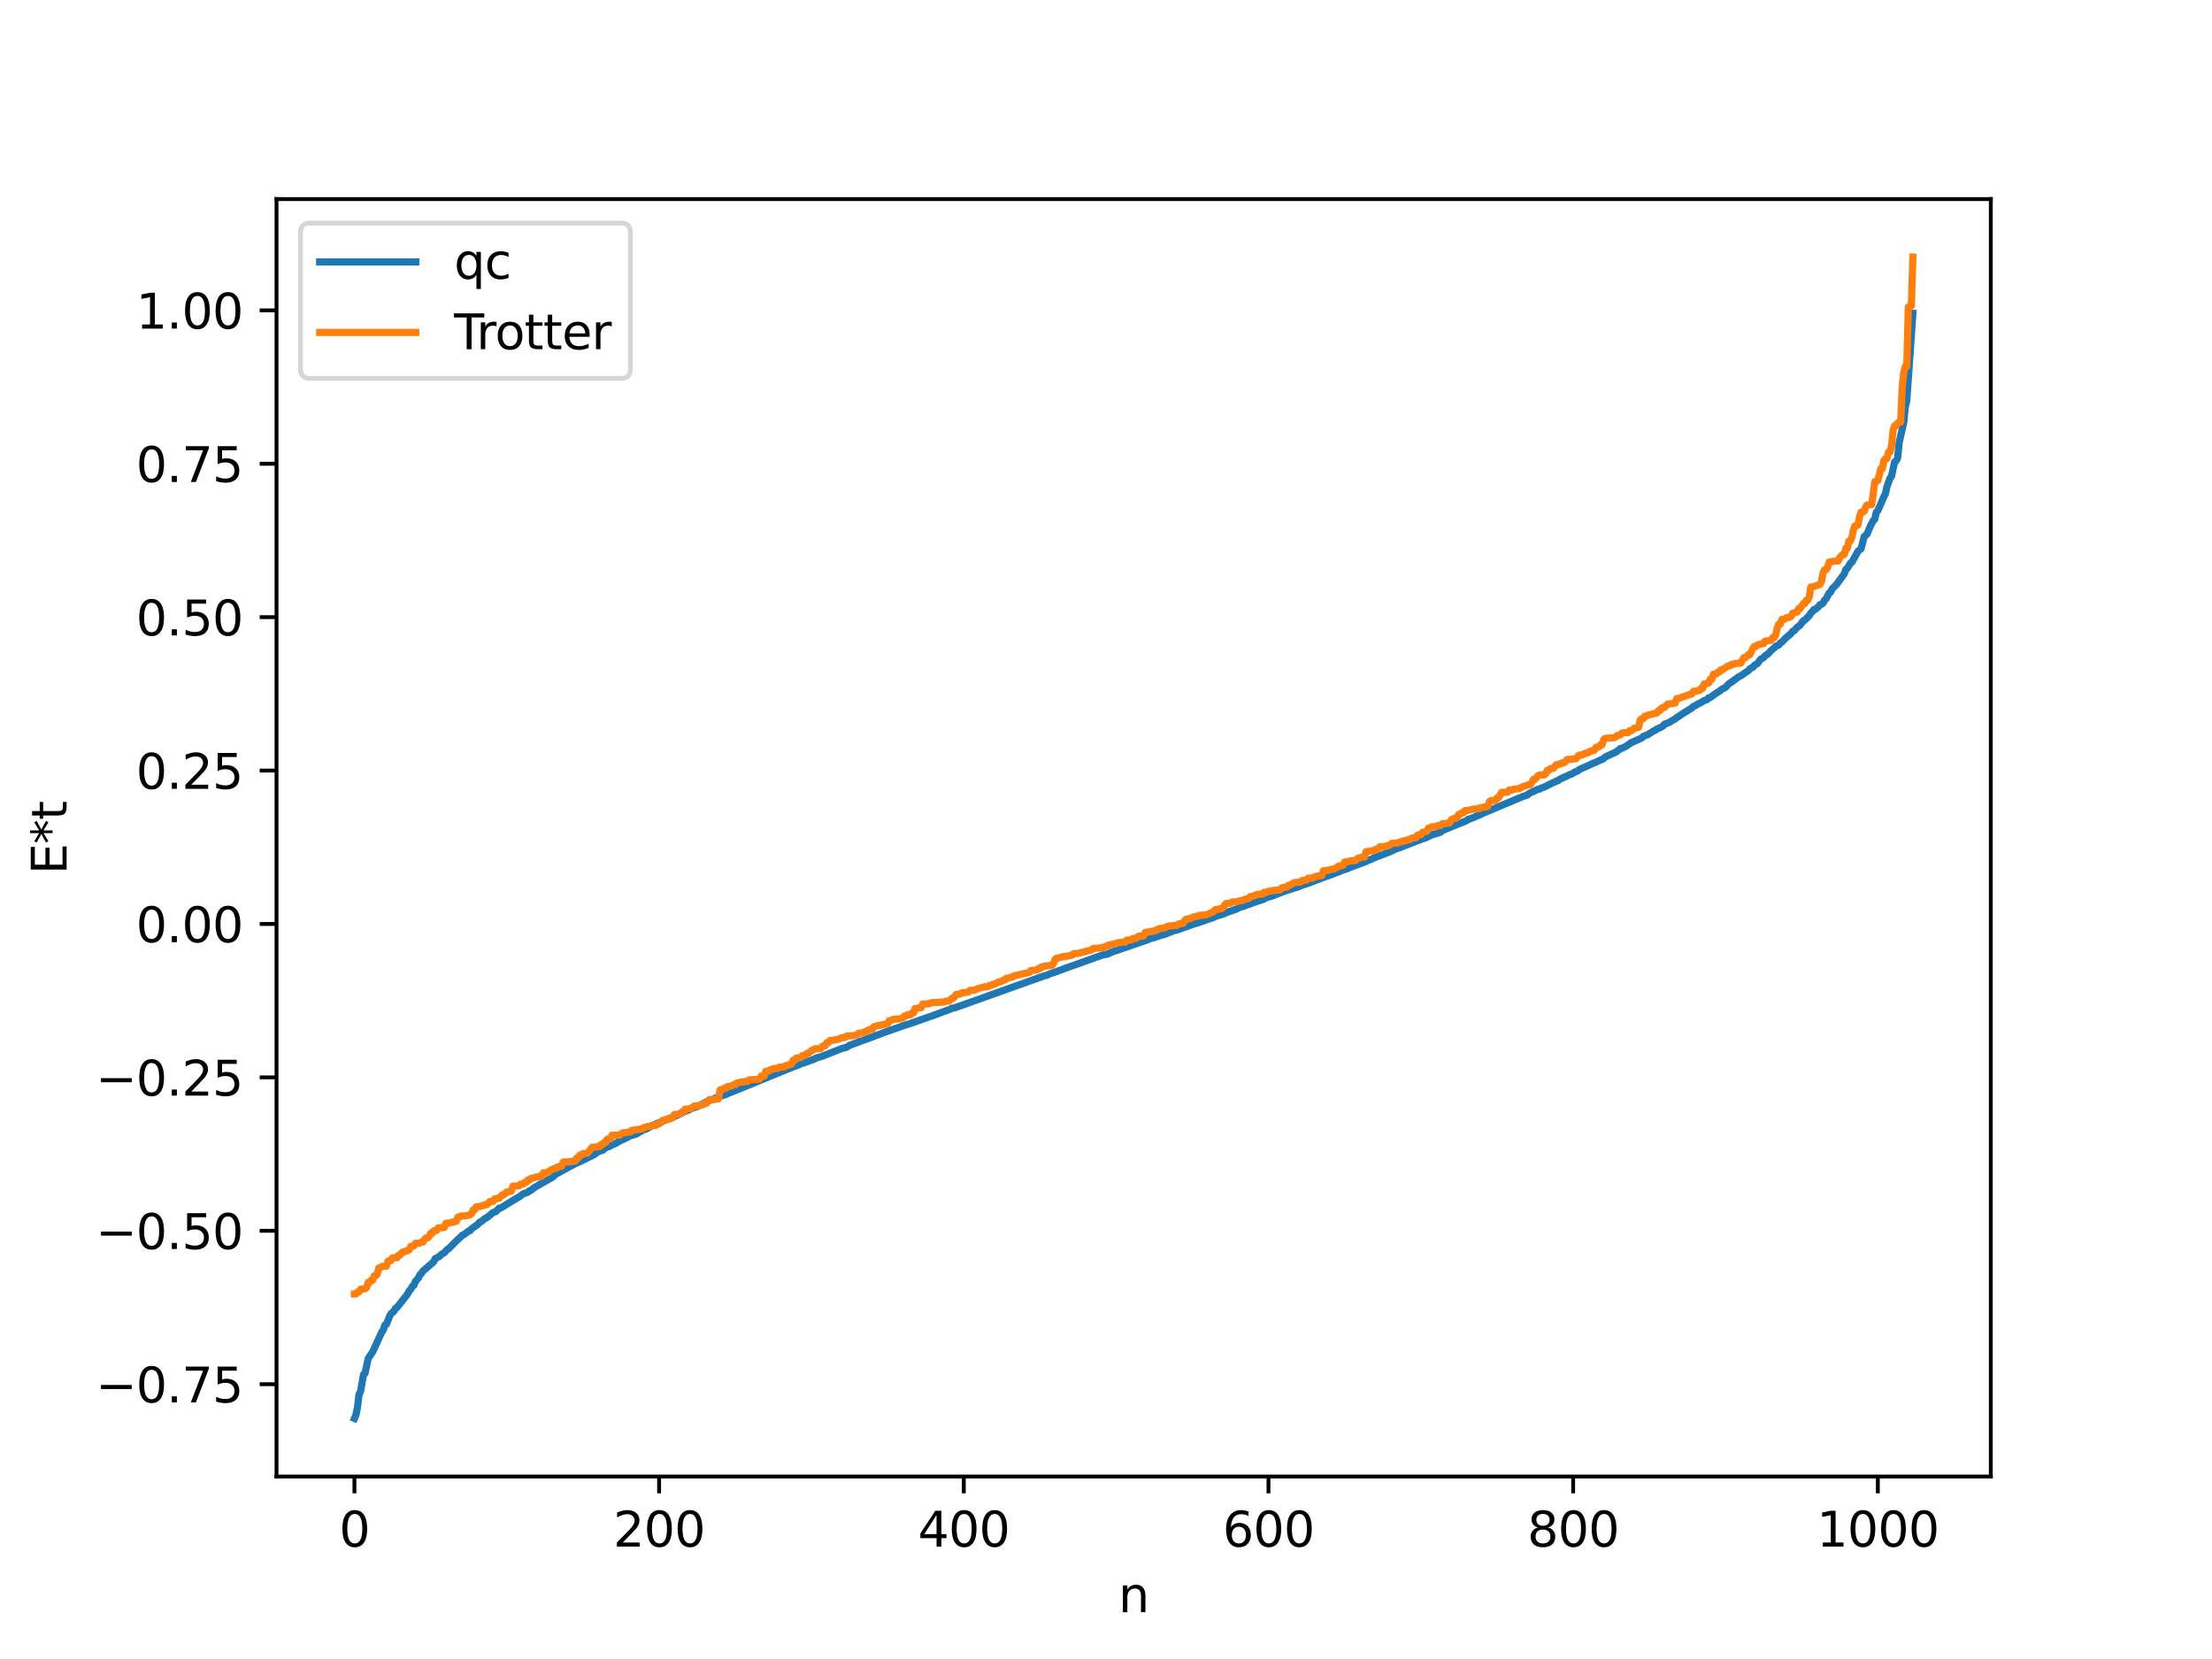 <?xml version="1.0" encoding="utf-8" standalone="no"?>
<!DOCTYPE svg PUBLIC "-//W3C//DTD SVG 1.1//EN"
  "http://www.w3.org/Graphics/SVG/1.1/DTD/svg11.dtd">
<svg xmlns:xlink="http://www.w3.org/1999/xlink" width="460.8pt" height="345.6pt" viewBox="0 0 460.8 345.6" xmlns="http://www.w3.org/2000/svg" version="1.1">
 <defs>
  <style type="text/css">*{stroke-linejoin: round; stroke-linecap: butt}</style>
 </defs>
 <g id="figure_1">
  <g id="patch_1">
   <path d="M 0 345.6 
L 460.8 345.6 
L 460.8 0 
L 0 0 
z
" style="fill: #ffffff"/>
  </g>
  <g id="axes_1">
   <g id="patch_2">
    <path d="M 57.6 307.584 
L 414.72 307.584 
L 414.72 41.472 
L 57.6 41.472 
z
" style="fill: #ffffff"/>
   </g>
   <g id="matplotlib.axis_1">
    <g id="xtick_1">
     <g id="line2d_1">
      <defs>
       <path id="mf61cb06971" d="M 0 0 
L 0 3.5 
" style="stroke: #000000; stroke-width: 0.8"/>
      </defs>
      <g>
       <use xlink:href="#mf61cb06971" x="73.833" y="307.584" style="stroke: #000000; stroke-width: 0.8"/>
      </g>
     </g>
     <g id="text_1">
      <!-- 0 -->
      <g transform="translate(70.651 322.182) scale(0.1 -0.1)">
       <defs>
        <path id="DejaVuSans-30" d="M 2034 4250 
Q 1547 4250 1301 3770 
Q 1056 3291 1056 2328 
Q 1056 1369 1301 889 
Q 1547 409 2034 409 
Q 2525 409 2770 889 
Q 3016 1369 3016 2328 
Q 3016 3291 2770 3770 
Q 2525 4250 2034 4250 
z
M 2034 4750 
Q 2819 4750 3233 4129 
Q 3647 3509 3647 2328 
Q 3647 1150 3233 529 
Q 2819 -91 2034 -91 
Q 1250 -91 836 529 
Q 422 1150 422 2328 
Q 422 3509 836 4129 
Q 1250 4750 2034 4750 
z
" transform="scale(0.016)"/>
       </defs>
       <use xlink:href="#DejaVuSans-30"/>
      </g>
     </g>
    </g>
    <g id="xtick_2">
     <g id="line2d_2">
      <g>
       <use xlink:href="#mf61cb06971" x="137.304" y="307.584" style="stroke: #000000; stroke-width: 0.8"/>
      </g>
     </g>
     <g id="text_2">
      <!-- 200 -->
      <g transform="translate(127.76 322.182) scale(0.1 -0.1)">
       <defs>
        <path id="DejaVuSans-32" d="M 1228 531 
L 3431 531 
L 3431 0 
L 469 0 
L 469 531 
Q 828 903 1448 1529 
Q 2069 2156 2228 2338 
Q 2531 2678 2651 2914 
Q 2772 3150 2772 3378 
Q 2772 3750 2511 3984 
Q 2250 4219 1831 4219 
Q 1534 4219 1204 4116 
Q 875 4013 500 3803 
L 500 4441 
Q 881 4594 1212 4672 
Q 1544 4750 1819 4750 
Q 2544 4750 2975 4387 
Q 3406 4025 3406 3419 
Q 3406 3131 3298 2873 
Q 3191 2616 2906 2266 
Q 2828 2175 2409 1742 
Q 1991 1309 1228 531 
z
" transform="scale(0.016)"/>
       </defs>
       <use xlink:href="#DejaVuSans-32"/>
       <use xlink:href="#DejaVuSans-30" x="63.623"/>
       <use xlink:href="#DejaVuSans-30" x="127.246"/>
      </g>
     </g>
    </g>
    <g id="xtick_3">
     <g id="line2d_3">
      <g>
       <use xlink:href="#mf61cb06971" x="200.775" y="307.584" style="stroke: #000000; stroke-width: 0.8"/>
      </g>
     </g>
     <g id="text_3">
      <!-- 400 -->
      <g transform="translate(191.231 322.182) scale(0.1 -0.1)">
       <defs>
        <path id="DejaVuSans-34" d="M 2419 4116 
L 825 1625 
L 2419 1625 
L 2419 4116 
z
M 2253 4666 
L 3047 4666 
L 3047 1625 
L 3713 1625 
L 3713 1100 
L 3047 1100 
L 3047 0 
L 2419 0 
L 2419 1100 
L 313 1100 
L 313 1709 
L 2253 4666 
z
" transform="scale(0.016)"/>
       </defs>
       <use xlink:href="#DejaVuSans-34"/>
       <use xlink:href="#DejaVuSans-30" x="63.623"/>
       <use xlink:href="#DejaVuSans-30" x="127.246"/>
      </g>
     </g>
    </g>
    <g id="xtick_4">
     <g id="line2d_4">
      <g>
       <use xlink:href="#mf61cb06971" x="264.246" y="307.584" style="stroke: #000000; stroke-width: 0.8"/>
      </g>
     </g>
     <g id="text_4">
      <!-- 600 -->
      <g transform="translate(254.702 322.182) scale(0.1 -0.1)">
       <defs>
        <path id="DejaVuSans-36" d="M 2113 2584 
Q 1688 2584 1439 2293 
Q 1191 2003 1191 1497 
Q 1191 994 1439 701 
Q 1688 409 2113 409 
Q 2538 409 2786 701 
Q 3034 994 3034 1497 
Q 3034 2003 2786 2293 
Q 2538 2584 2113 2584 
z
M 3366 4563 
L 3366 3988 
Q 3128 4100 2886 4159 
Q 2644 4219 2406 4219 
Q 1781 4219 1451 3797 
Q 1122 3375 1075 2522 
Q 1259 2794 1537 2939 
Q 1816 3084 2150 3084 
Q 2853 3084 3261 2657 
Q 3669 2231 3669 1497 
Q 3669 778 3244 343 
Q 2819 -91 2113 -91 
Q 1303 -91 875 529 
Q 447 1150 447 2328 
Q 447 3434 972 4092 
Q 1497 4750 2381 4750 
Q 2619 4750 2861 4703 
Q 3103 4656 3366 4563 
z
" transform="scale(0.016)"/>
       </defs>
       <use xlink:href="#DejaVuSans-36"/>
       <use xlink:href="#DejaVuSans-30" x="63.623"/>
       <use xlink:href="#DejaVuSans-30" x="127.246"/>
      </g>
     </g>
    </g>
    <g id="xtick_5">
     <g id="line2d_5">
      <g>
       <use xlink:href="#mf61cb06971" x="327.717" y="307.584" style="stroke: #000000; stroke-width: 0.8"/>
      </g>
     </g>
     <g id="text_5">
      <!-- 800 -->
      <g transform="translate(318.173 322.182) scale(0.1 -0.1)">
       <defs>
        <path id="DejaVuSans-38" d="M 2034 2216 
Q 1584 2216 1326 1975 
Q 1069 1734 1069 1313 
Q 1069 891 1326 650 
Q 1584 409 2034 409 
Q 2484 409 2743 651 
Q 3003 894 3003 1313 
Q 3003 1734 2745 1975 
Q 2488 2216 2034 2216 
z
M 1403 2484 
Q 997 2584 770 2862 
Q 544 3141 544 3541 
Q 544 4100 942 4425 
Q 1341 4750 2034 4750 
Q 2731 4750 3128 4425 
Q 3525 4100 3525 3541 
Q 3525 3141 3298 2862 
Q 3072 2584 2669 2484 
Q 3125 2378 3379 2068 
Q 3634 1759 3634 1313 
Q 3634 634 3220 271 
Q 2806 -91 2034 -91 
Q 1263 -91 848 271 
Q 434 634 434 1313 
Q 434 1759 690 2068 
Q 947 2378 1403 2484 
z
M 1172 3481 
Q 1172 3119 1398 2916 
Q 1625 2713 2034 2713 
Q 2441 2713 2670 2916 
Q 2900 3119 2900 3481 
Q 2900 3844 2670 4047 
Q 2441 4250 2034 4250 
Q 1625 4250 1398 4047 
Q 1172 3844 1172 3481 
z
" transform="scale(0.016)"/>
       </defs>
       <use xlink:href="#DejaVuSans-38"/>
       <use xlink:href="#DejaVuSans-30" x="63.623"/>
       <use xlink:href="#DejaVuSans-30" x="127.246"/>
      </g>
     </g>
    </g>
    <g id="xtick_6">
     <g id="line2d_6">
      <g>
       <use xlink:href="#mf61cb06971" x="391.188" y="307.584" style="stroke: #000000; stroke-width: 0.8"/>
      </g>
     </g>
     <g id="text_6">
      <!-- 1000 -->
      <g transform="translate(378.463 322.182) scale(0.1 -0.1)">
       <defs>
        <path id="DejaVuSans-31" d="M 794 531 
L 1825 531 
L 1825 4091 
L 703 3866 
L 703 4441 
L 1819 4666 
L 2450 4666 
L 2450 531 
L 3481 531 
L 3481 0 
L 794 0 
L 794 531 
z
" transform="scale(0.016)"/>
       </defs>
       <use xlink:href="#DejaVuSans-31"/>
       <use xlink:href="#DejaVuSans-30" x="63.623"/>
       <use xlink:href="#DejaVuSans-30" x="127.246"/>
       <use xlink:href="#DejaVuSans-30" x="190.869"/>
      </g>
     </g>
    </g>
    <g id="text_7">
     <!-- n -->
     <g transform="translate(232.991 335.861) scale(0.1 -0.1)">
      <defs>
       <path id="DejaVuSans-6e" d="M 3513 2113 
L 3513 0 
L 2938 0 
L 2938 2094 
Q 2938 2591 2744 2837 
Q 2550 3084 2163 3084 
Q 1697 3084 1428 2787 
Q 1159 2491 1159 1978 
L 1159 0 
L 581 0 
L 581 3500 
L 1159 3500 
L 1159 2956 
Q 1366 3272 1645 3428 
Q 1925 3584 2291 3584 
Q 2894 3584 3203 3211 
Q 3513 2838 3513 2113 
z
" transform="scale(0.016)"/>
      </defs>
      <use xlink:href="#DejaVuSans-6e"/>
     </g>
    </g>
   </g>
   <g id="matplotlib.axis_2">
    <g id="ytick_1">
     <g id="line2d_7">
      <defs>
       <path id="mba763854c4" d="M 0 0 
L -3.5 0 
" style="stroke: #000000; stroke-width: 0.8"/>
      </defs>
      <g>
       <use xlink:href="#mba763854c4" x="57.6" y="288.351" style="stroke: #000000; stroke-width: 0.8"/>
      </g>
     </g>
     <g id="text_8">
      <!-- −0.75 -->
      <g transform="translate(19.955 292.15) scale(0.1 -0.1)">
       <defs>
        <path id="DejaVuSans-2212" d="M 678 2272 
L 4684 2272 
L 4684 1741 
L 678 1741 
L 678 2272 
z
" transform="scale(0.016)"/>
        <path id="DejaVuSans-2e" d="M 684 794 
L 1344 794 
L 1344 0 
L 684 0 
L 684 794 
z
" transform="scale(0.016)"/>
        <path id="DejaVuSans-37" d="M 525 4666 
L 3525 4666 
L 3525 4397 
L 1831 0 
L 1172 0 
L 2766 4134 
L 525 4134 
L 525 4666 
z
" transform="scale(0.016)"/>
        <path id="DejaVuSans-35" d="M 691 4666 
L 3169 4666 
L 3169 4134 
L 1269 4134 
L 1269 2991 
Q 1406 3038 1543 3061 
Q 1681 3084 1819 3084 
Q 2600 3084 3056 2656 
Q 3513 2228 3513 1497 
Q 3513 744 3044 326 
Q 2575 -91 1722 -91 
Q 1428 -91 1123 -41 
Q 819 9 494 109 
L 494 744 
Q 775 591 1075 516 
Q 1375 441 1709 441 
Q 2250 441 2565 725 
Q 2881 1009 2881 1497 
Q 2881 1984 2565 2268 
Q 2250 2553 1709 2553 
Q 1456 2553 1204 2497 
Q 953 2441 691 2322 
L 691 4666 
z
" transform="scale(0.016)"/>
       </defs>
       <use xlink:href="#DejaVuSans-2212"/>
       <use xlink:href="#DejaVuSans-30" x="83.789"/>
       <use xlink:href="#DejaVuSans-2e" x="147.412"/>
       <use xlink:href="#DejaVuSans-37" x="179.199"/>
       <use xlink:href="#DejaVuSans-35" x="242.822"/>
      </g>
     </g>
    </g>
    <g id="ytick_2">
     <g id="line2d_8">
      <g>
       <use xlink:href="#mba763854c4" x="57.6" y="256.394" style="stroke: #000000; stroke-width: 0.8"/>
      </g>
     </g>
     <g id="text_9">
      <!-- −0.50 -->
      <g transform="translate(19.955 260.193) scale(0.1 -0.1)">
       <use xlink:href="#DejaVuSans-2212"/>
       <use xlink:href="#DejaVuSans-30" x="83.789"/>
       <use xlink:href="#DejaVuSans-2e" x="147.412"/>
       <use xlink:href="#DejaVuSans-35" x="179.199"/>
       <use xlink:href="#DejaVuSans-30" x="242.822"/>
      </g>
     </g>
    </g>
    <g id="ytick_3">
     <g id="line2d_9">
      <g>
       <use xlink:href="#mba763854c4" x="57.6" y="224.437" style="stroke: #000000; stroke-width: 0.8"/>
      </g>
     </g>
     <g id="text_10">
      <!-- −0.25 -->
      <g transform="translate(19.955 228.236) scale(0.1 -0.1)">
       <use xlink:href="#DejaVuSans-2212"/>
       <use xlink:href="#DejaVuSans-30" x="83.789"/>
       <use xlink:href="#DejaVuSans-2e" x="147.412"/>
       <use xlink:href="#DejaVuSans-32" x="179.199"/>
       <use xlink:href="#DejaVuSans-35" x="242.822"/>
      </g>
     </g>
    </g>
    <g id="ytick_4">
     <g id="line2d_10">
      <g>
       <use xlink:href="#mba763854c4" x="57.6" y="192.48" style="stroke: #000000; stroke-width: 0.8"/>
      </g>
     </g>
     <g id="text_11">
      <!-- 0.00 -->
      <g transform="translate(28.334 196.279) scale(0.1 -0.1)">
       <use xlink:href="#DejaVuSans-30"/>
       <use xlink:href="#DejaVuSans-2e" x="63.623"/>
       <use xlink:href="#DejaVuSans-30" x="95.41"/>
       <use xlink:href="#DejaVuSans-30" x="159.033"/>
      </g>
     </g>
    </g>
    <g id="ytick_5">
     <g id="line2d_11">
      <g>
       <use xlink:href="#mba763854c4" x="57.6" y="160.523" style="stroke: #000000; stroke-width: 0.8"/>
      </g>
     </g>
     <g id="text_12">
      <!-- 0.25 -->
      <g transform="translate(28.334 164.322) scale(0.1 -0.1)">
       <use xlink:href="#DejaVuSans-30"/>
       <use xlink:href="#DejaVuSans-2e" x="63.623"/>
       <use xlink:href="#DejaVuSans-32" x="95.41"/>
       <use xlink:href="#DejaVuSans-35" x="159.033"/>
      </g>
     </g>
    </g>
    <g id="ytick_6">
     <g id="line2d_12">
      <g>
       <use xlink:href="#mba763854c4" x="57.6" y="128.566" style="stroke: #000000; stroke-width: 0.8"/>
      </g>
     </g>
     <g id="text_13">
      <!-- 0.50 -->
      <g transform="translate(28.334 132.365) scale(0.1 -0.1)">
       <use xlink:href="#DejaVuSans-30"/>
       <use xlink:href="#DejaVuSans-2e" x="63.623"/>
       <use xlink:href="#DejaVuSans-35" x="95.41"/>
       <use xlink:href="#DejaVuSans-30" x="159.033"/>
      </g>
     </g>
    </g>
    <g id="ytick_7">
     <g id="line2d_13">
      <g>
       <use xlink:href="#mba763854c4" x="57.6" y="96.609" style="stroke: #000000; stroke-width: 0.8"/>
      </g>
     </g>
     <g id="text_14">
      <!-- 0.75 -->
      <g transform="translate(28.334 100.408) scale(0.1 -0.1)">
       <use xlink:href="#DejaVuSans-30"/>
       <use xlink:href="#DejaVuSans-2e" x="63.623"/>
       <use xlink:href="#DejaVuSans-37" x="95.41"/>
       <use xlink:href="#DejaVuSans-35" x="159.033"/>
      </g>
     </g>
    </g>
    <g id="ytick_8">
     <g id="line2d_14">
      <g>
       <use xlink:href="#mba763854c4" x="57.6" y="64.652" style="stroke: #000000; stroke-width: 0.8"/>
      </g>
     </g>
     <g id="text_15">
      <!-- 1.00 -->
      <g transform="translate(28.334 68.452) scale(0.1 -0.1)">
       <use xlink:href="#DejaVuSans-31"/>
       <use xlink:href="#DejaVuSans-2e" x="63.623"/>
       <use xlink:href="#DejaVuSans-30" x="95.41"/>
       <use xlink:href="#DejaVuSans-30" x="159.033"/>
      </g>
     </g>
    </g>
    <g id="text_16">
     <!-- E*t -->
     <g transform="translate(13.875 182.148) rotate(-90) scale(0.1 -0.1)">
      <defs>
       <path id="DejaVuSans-45" d="M 628 4666 
L 3578 4666 
L 3578 4134 
L 1259 4134 
L 1259 2753 
L 3481 2753 
L 3481 2222 
L 1259 2222 
L 1259 531 
L 3634 531 
L 3634 0 
L 628 0 
L 628 4666 
z
" transform="scale(0.016)"/>
       <path id="DejaVuSans-2a" d="M 3009 3897 
L 1888 3291 
L 3009 2681 
L 2828 2375 
L 1778 3009 
L 1778 1831 
L 1422 1831 
L 1422 3009 
L 372 2375 
L 191 2681 
L 1313 3291 
L 191 3897 
L 372 4206 
L 1422 3572 
L 1422 4750 
L 1778 4750 
L 1778 3572 
L 2828 4206 
L 3009 3897 
z
" transform="scale(0.016)"/>
       <path id="DejaVuSans-74" d="M 1172 4494 
L 1172 3500 
L 2356 3500 
L 2356 3053 
L 1172 3053 
L 1172 1153 
Q 1172 725 1289 603 
Q 1406 481 1766 481 
L 2356 481 
L 2356 0 
L 1766 0 
Q 1100 0 847 248 
Q 594 497 594 1153 
L 594 3053 
L 172 3053 
L 172 3500 
L 594 3500 
L 594 4494 
L 1172 4494 
z
" transform="scale(0.016)"/>
      </defs>
      <use xlink:href="#DejaVuSans-45"/>
      <use xlink:href="#DejaVuSans-2a" x="63.184"/>
      <use xlink:href="#DejaVuSans-74" x="113.184"/>
     </g>
    </g>
   </g>
   <g id="line2d_15">
    <path d="M 73.833 295.488 
L 74.15 294.74 
L 74.467 293.198 
L 74.785 290.499 
L 75.102 289.902 
L 75.737 286.299 
L 76.054 286.079 
L 76.689 283.02 
L 77.641 281.599 
L 79.545 277.447 
L 79.862 277.063 
L 80.18 276.015 
L 80.497 275.886 
L 81.132 274.254 
L 81.449 273.666 
L 82.084 273.13 
L 82.401 272.535 
L 82.719 272.357 
L 84.94 269.521 
L 85.258 268.883 
L 85.575 268.569 
L 85.892 267.961 
L 86.21 267.782 
L 86.527 266.965 
L 87.162 266.234 
L 87.479 265.566 
L 87.796 265.275 
L 88.114 264.774 
L 90.335 262.866 
L 90.653 262.192 
L 91.287 261.874 
L 91.605 261.68 
L 91.922 261.33 
L 92.557 260.959 
L 93.191 260.261 
L 93.509 260.082 
L 95.096 258.478 
L 96.365 257.289 
L 96.682 257.179 
L 97.634 256.44 
L 97.952 256.352 
L 98.269 255.946 
L 99.539 255.064 
L 99.856 254.635 
L 100.173 254.51 
L 101.125 253.77 
L 101.443 253.648 
L 102.712 252.594 
L 103.347 252.362 
L 103.981 251.671 
L 104.299 251.653 
L 107.79 249.51 
L 108.107 249.362 
L 109.059 248.653 
L 109.694 248.474 
L 110.011 248.326 
L 110.329 248.035 
L 110.646 247.944 
L 111.281 247.399 
L 115.089 245.239 
L 115.724 244.63 
L 116.358 244.298 
L 119.849 242.407 
L 120.801 241.992 
L 123.658 240.596 
L 124.61 239.91 
L 125.562 239.61 
L 126.196 239.095 
L 126.514 238.923 
L 126.831 238.892 
L 127.466 238.513 
L 128.1 238.267 
L 129.053 237.714 
L 130.957 236.825 
L 131.274 236.564 
L 131.909 236.443 
L 132.543 236.238 
L 134.13 235.31 
L 134.448 235.256 
L 135.082 234.94 
L 136.034 234.435 
L 136.669 234.157 
L 136.986 233.977 
L 137.621 233.825 
L 138.573 233.325 
L 140.16 232.745 
L 140.477 232.528 
L 140.795 232.455 
L 141.429 232.159 
L 143.016 231.357 
L 143.334 231.298 
L 144.286 230.818 
L 145.238 230.518 
L 147.777 229.25 
L 148.729 228.979 
L 149.046 228.725 
L 149.363 228.657 
L 149.998 228.385 
L 150.95 228.074 
L 151.267 227.991 
L 151.585 227.792 
L 152.22 227.572 
L 165.231 222.247 
L 166.5 221.802 
L 166.818 221.559 
L 167.453 221.426 
L 169.674 220.62 
L 169.991 220.416 
L 171.261 220.044 
L 175.386 218.412 
L 176.339 218.184 
L 176.973 217.764 
L 183.003 215.531 
L 184.272 215.047 
L 185.859 214.496 
L 189.033 213.375 
L 189.35 213.324 
L 189.985 213.093 
L 193.158 211.971 
L 194.428 211.54 
L 197.601 210.361 
L 197.919 210.267 
L 198.236 210.031 
L 198.871 209.957 
L 199.505 209.733 
L 217.595 203.258 
L 217.912 203.232 
L 218.864 202.787 
L 219.499 202.613 
L 221.403 201.911 
L 222.038 201.659 
L 222.99 201.336 
L 229.654 198.946 
L 230.606 198.786 
L 231.876 198.239 
L 235.684 196.947 
L 236.953 196.506 
L 239.175 195.742 
L 239.492 195.552 
L 240.444 195.325 
L 242.031 194.784 
L 242.348 194.742 
L 242.666 194.556 
L 242.983 194.538 
L 243.3 194.302 
L 243.935 194.16 
L 244.253 193.956 
L 245.205 193.73 
L 249.013 192.387 
L 249.965 192.109 
L 252.186 191.326 
L 252.504 191.263 
L 253.456 190.79 
L 254.091 190.64 
L 255.043 190.317 
L 255.995 189.893 
L 256.629 189.73 
L 257.264 189.472 
L 257.581 189.396 
L 258.216 189.008 
L 259.168 188.78 
L 259.486 188.598 
L 260.12 188.414 
L 261.072 188.045 
L 263.294 187.312 
L 263.611 187.058 
L 265.198 186.592 
L 266.467 186.085 
L 267.42 185.715 
L 269.641 184.99 
L 270.276 184.816 
L 271.228 184.412 
L 272.18 184.125 
L 275.988 182.677 
L 277.575 182.124 
L 278.527 181.708 
L 278.844 181.652 
L 279.479 181.351 
L 280.748 180.92 
L 281.383 180.651 
L 283.605 179.826 
L 284.557 179.471 
L 285.191 179.145 
L 285.509 179.071 
L 286.143 178.745 
L 289.634 177.409 
L 290.904 176.788 
L 291.539 176.6 
L 296.299 174.754 
L 296.934 174.566 
L 298.52 173.801 
L 299.155 173.686 
L 300.107 173.351 
L 300.424 173.032 
L 305.502 170.953 
L 305.82 170.676 
L 306.137 170.629 
L 306.772 170.36 
L 307.089 170.269 
L 307.724 169.918 
L 308.041 169.867 
L 308.993 169.406 
L 311.849 168.183 
L 317.244 165.921 
L 318.196 165.614 
L 318.514 165.292 
L 320.1 164.569 
L 320.418 164.402 
L 320.735 164.371 
L 321.053 164.163 
L 321.687 163.96 
L 323.591 163.012 
L 323.909 162.921 
L 324.226 162.695 
L 324.543 162.645 
L 324.861 162.365 
L 326.448 161.641 
L 327.082 161.323 
L 327.4 161.263 
L 328.034 160.844 
L 328.669 160.615 
L 328.986 160.307 
L 334.064 158.039 
L 334.381 157.694 
L 335.334 157.266 
L 336.603 156.69 
L 337.238 156.224 
L 337.555 155.921 
L 337.872 155.901 
L 338.824 155.406 
L 339.777 154.73 
L 341.998 153.749 
L 342.315 153.401 
L 343.267 153.046 
L 344.537 152.227 
L 344.854 152.122 
L 345.172 151.854 
L 345.806 151.598 
L 346.441 151.231 
L 346.758 150.856 
L 347.71 150.503 
L 348.662 149.918 
L 348.98 149.786 
L 349.297 149.457 
L 349.615 149.303 
L 350.249 148.852 
L 352.471 147.471 
L 352.788 147.148 
L 353.423 146.865 
L 353.74 146.6 
L 354.058 146.519 
L 355.01 145.94 
L 355.644 145.721 
L 355.962 145.348 
L 356.279 145.301 
L 357.548 144.375 
L 358.183 143.991 
L 358.818 143.5 
L 359.453 143.211 
L 360.087 142.503 
L 361.039 141.85 
L 361.674 141.368 
L 362.309 140.925 
L 362.626 140.791 
L 363.261 140.343 
L 364.213 139.706 
L 364.53 139.304 
L 365.165 139.011 
L 365.482 138.58 
L 366.117 138.227 
L 366.752 137.349 
L 367.386 137.002 
L 367.704 136.608 
L 368.339 136.187 
L 368.973 135.5 
L 369.608 134.966 
L 369.925 134.612 
L 370.56 134.371 
L 370.877 133.94 
L 371.195 133.757 
L 371.829 133.077 
L 373.099 131.976 
L 373.416 131.544 
L 373.734 131.417 
L 374.368 130.695 
L 375.003 130.211 
L 375.638 129.324 
L 375.955 129.2 
L 376.59 128.555 
L 376.907 128.245 
L 377.224 127.712 
L 377.542 127.433 
L 377.859 126.972 
L 378.177 126.939 
L 378.811 126.398 
L 379.129 125.97 
L 379.446 125.882 
L 379.763 125.656 
L 380.081 125.024 
L 380.398 124.78 
L 381.033 123.541 
L 381.35 123.354 
L 381.667 122.672 
L 382.62 121.703 
L 384.206 119.514 
L 384.524 118.633 
L 384.841 118.385 
L 385.476 117.305 
L 385.793 117.126 
L 387.062 114.8 
L 387.697 114.324 
L 388.332 111.824 
L 388.967 111.214 
L 389.601 109.642 
L 390.236 108.448 
L 390.553 108.156 
L 390.871 106.682 
L 391.188 106.385 
L 392.458 103.448 
L 392.775 102.839 
L 393.092 101.342 
L 393.727 99.642 
L 394.044 99.18 
L 394.679 96.259 
L 394.996 95.995 
L 395.314 95.418 
L 395.631 92.201 
L 396.583 88.03 
L 396.9 84.845 
L 397.218 83.441 
L 398.487 65.27 
L 398.487 65.27 
" clip-path="url(#p5a5b4e59ca)" style="fill: none; stroke: #1f77b4; stroke-width: 1.5; stroke-linecap: square"/>
   </g>
   <g id="line2d_16">
    <path d="M 73.833 269.565 
L 74.15 269.565 
L 74.467 269.148 
L 74.785 269.148 
L 75.102 268.579 
L 76.054 268.472 
L 76.372 268.249 
L 76.689 267.142 
L 77.006 267.142 
L 77.324 266.683 
L 77.641 266.683 
L 77.958 265.763 
L 78.276 265.763 
L 78.593 265.433 
L 78.91 264.143 
L 79.228 264.143 
L 79.545 263.82 
L 80.497 263.751 
L 80.815 262.746 
L 81.132 262.622 
L 81.449 262.622 
L 81.767 262.025 
L 82.719 262.011 
L 83.036 261.452 
L 83.353 261.452 
L 83.671 260.968 
L 83.988 260.772 
L 84.305 260.772 
L 84.623 260.556 
L 84.94 260.556 
L 85.258 260.304 
L 85.575 259.641 
L 86.21 259.568 
L 86.527 259.016 
L 87.479 258.946 
L 87.796 258.742 
L 88.114 258.742 
L 88.431 258.205 
L 88.748 257.897 
L 89.066 257.897 
L 89.383 257.606 
L 89.7 256.94 
L 90.018 256.94 
L 90.335 256.409 
L 90.97 256.326 
L 91.287 255.789 
L 92.557 255.705 
L 92.874 254.847 
L 93.826 254.738 
L 94.143 254.608 
L 94.461 254.608 
L 94.778 254.402 
L 95.096 254.402 
L 95.413 253.525 
L 95.73 253.525 
L 96.048 253.318 
L 97 253.278 
L 97.952 253.054 
L 98.269 252.817 
L 98.586 252.018 
L 98.904 252.018 
L 99.221 251.406 
L 100.173 251.306 
L 100.491 251.121 
L 100.808 251.121 
L 101.125 250.933 
L 101.443 250.933 
L 102.077 250.287 
L 102.712 250.276 
L 103.029 249.752 
L 103.347 249.752 
L 103.664 249.621 
L 103.981 249.621 
L 104.616 248.906 
L 104.934 248.906 
L 105.568 248.313 
L 105.886 248.313 
L 106.203 248.13 
L 106.52 248.13 
L 106.838 247.11 
L 107.79 247.043 
L 108.107 247.043 
L 108.424 246.682 
L 109.059 246.635 
L 109.377 246.261 
L 109.694 246.261 
L 110.011 245.778 
L 110.329 245.778 
L 110.646 245.461 
L 111.281 245.366 
L 111.598 245.232 
L 112.233 245.144 
L 112.55 244.986 
L 112.867 244.986 
L 113.185 244.321 
L 114.137 244.269 
L 114.454 243.912 
L 115.406 243.436 
L 115.724 243.436 
L 116.041 243.131 
L 116.358 243.131 
L 116.676 242.973 
L 116.993 242.973 
L 117.31 242.082 
L 119.215 241.975 
L 119.532 241.838 
L 119.849 241.838 
L 120.167 241.202 
L 120.484 241.202 
L 120.801 240.609 
L 121.119 240.609 
L 121.436 240.309 
L 121.753 240.309 
L 122.388 240.195 
L 123.34 239.009 
L 124.927 238.858 
L 125.244 238.394 
L 125.562 238.394 
L 125.879 237.975 
L 126.196 237.975 
L 126.514 237.313 
L 127.148 237.272 
L 127.466 236.487 
L 129.053 236.473 
L 129.687 236.003 
L 131.274 235.812 
L 131.591 235.479 
L 132.226 235.397 
L 133.813 235.139 
L 134.13 234.849 
L 134.448 234.849 
L 134.765 234.686 
L 135.4 234.664 
L 135.717 234.438 
L 136.669 234.434 
L 136.986 234.098 
L 137.304 234.098 
L 137.621 233.9 
L 137.939 233.429 
L 138.573 233.284 
L 138.891 233.284 
L 139.208 233.083 
L 139.525 233.083 
L 139.843 232.835 
L 140.16 232.835 
L 140.477 232.168 
L 141.429 232.113 
L 141.747 231.98 
L 142.064 231.628 
L 142.381 231.628 
L 142.699 231.058 
L 143.334 231.057 
L 143.651 230.916 
L 143.968 230.916 
L 144.603 230.419 
L 145.555 230.339 
L 146.19 230.111 
L 146.507 230.111 
L 146.824 229.857 
L 147.142 229.857 
L 147.777 229.072 
L 149.363 228.977 
L 149.681 228.912 
L 149.998 227.049 
L 150.315 227.049 
L 150.95 226.672 
L 151.267 226.672 
L 151.585 226.342 
L 152.22 226.301 
L 152.854 225.972 
L 153.172 225.972 
L 153.489 225.618 
L 154.441 225.408 
L 154.758 225.408 
L 155.393 225.259 
L 155.71 225.259 
L 156.028 224.961 
L 158.249 224.81 
L 158.567 224.175 
L 159.201 224.166 
L 159.519 223.165 
L 160.153 223.137 
L 160.471 222.841 
L 160.788 222.837 
L 161.105 222.605 
L 162.058 222.56 
L 162.375 222.306 
L 163.327 222.257 
L 163.644 221.991 
L 163.962 221.991 
L 164.279 221.782 
L 164.596 221.782 
L 164.914 221.647 
L 165.231 220.857 
L 165.548 220.857 
L 165.866 220.417 
L 166.5 220.346 
L 166.818 220.321 
L 167.135 219.907 
L 167.77 219.814 
L 168.087 219.452 
L 168.405 219.452 
L 169.039 218.825 
L 169.357 218.825 
L 169.674 218.494 
L 170.943 218.467 
L 171.261 217.994 
L 171.578 217.859 
L 171.896 217.859 
L 172.213 217.243 
L 172.53 217.243 
L 172.848 216.771 
L 173.8 216.682 
L 174.117 216.546 
L 174.434 216.546 
L 175.386 216.177 
L 176.021 216.126 
L 176.339 215.835 
L 177.291 215.782 
L 177.608 215.782 
L 178.243 215.607 
L 178.56 215.607 
L 178.877 215.243 
L 179.512 215.188 
L 179.829 215.042 
L 180.147 215.042 
L 180.464 214.775 
L 180.781 214.775 
L 181.099 214.458 
L 181.734 214.434 
L 182.051 213.873 
L 183.003 213.622 
L 183.32 213.622 
L 183.955 213.426 
L 184.272 213.426 
L 184.59 213.281 
L 184.907 213.281 
L 185.224 212.641 
L 185.542 212.641 
L 186.177 212.307 
L 187.446 212.242 
L 188.081 212.046 
L 188.398 211.656 
L 188.715 211.656 
L 189.033 211.412 
L 189.667 211.402 
L 189.985 211.012 
L 190.302 211.012 
L 190.62 210.087 
L 190.937 210.087 
L 191.572 209.93 
L 191.889 209.93 
L 192.206 209.17 
L 193.476 209.126 
L 193.793 208.958 
L 194.428 208.851 
L 196.649 208.748 
L 196.967 208.581 
L 197.601 208.556 
L 197.919 208.353 
L 198.236 207.982 
L 198.553 207.982 
L 199.188 207.166 
L 199.505 207.166 
L 199.823 207.034 
L 200.14 207.034 
L 200.458 206.79 
L 201.092 206.759 
L 201.727 206.677 
L 202.044 206.312 
L 202.996 206.271 
L 203.948 205.848 
L 205.218 205.563 
L 205.853 205.536 
L 206.17 205.273 
L 206.487 205.273 
L 206.805 205.056 
L 207.122 205.056 
L 208.074 204.531 
L 208.391 204.531 
L 209.026 204.157 
L 209.343 204.157 
L 209.661 203.78 
L 210.296 203.698 
L 210.613 203.541 
L 210.93 203.541 
L 211.248 203.285 
L 214.421 202.572 
L 214.739 202.168 
L 216.008 202.075 
L 216.325 201.795 
L 216.643 201.795 
L 216.96 201.421 
L 217.277 201.421 
L 217.595 201.253 
L 219.181 201.079 
L 219.499 200.6 
L 219.816 199.822 
L 220.134 199.589 
L 220.451 199.589 
L 220.768 199.451 
L 221.086 199.451 
L 221.403 199.268 
L 222.672 199.146 
L 222.99 199.017 
L 223.307 199.017 
L 223.624 198.68 
L 224.577 198.624 
L 227.433 197.873 
L 227.75 197.574 
L 229.02 197.493 
L 229.654 197.377 
L 229.972 197.365 
L 230.289 197.155 
L 230.606 197.155 
L 230.924 196.864 
L 231.558 196.797 
L 231.876 196.651 
L 232.51 196.604 
L 232.828 196.382 
L 233.78 196.277 
L 234.415 196.266 
L 234.732 195.831 
L 235.684 195.8 
L 236.001 195.492 
L 236.636 195.471 
L 236.953 195.145 
L 237.271 195.018 
L 238.223 194.965 
L 238.54 194.25 
L 239.175 194.142 
L 240.127 193.994 
L 240.444 193.994 
L 240.762 193.746 
L 241.079 193.746 
L 241.396 193.469 
L 242.666 193.268 
L 243.3 192.931 
L 245.205 192.749 
L 245.522 192.475 
L 246.157 192.368 
L 246.474 192.346 
L 246.791 191.775 
L 247.109 191.493 
L 247.426 191.493 
L 247.743 191.349 
L 248.061 191.349 
L 248.378 191.102 
L 249.33 190.856 
L 249.648 190.856 
L 249.965 190.661 
L 251.234 190.604 
L 252.821 189.897 
L 253.139 189.498 
L 253.456 189.498 
L 254.091 189.309 
L 254.408 189.309 
L 254.725 189.114 
L 255.36 188.24 
L 256.312 188.175 
L 256.629 187.901 
L 257.581 187.866 
L 258.534 187.593 
L 258.851 187.593 
L 259.486 187.276 
L 260.12 187.159 
L 260.438 186.768 
L 260.755 186.768 
L 262.024 186.305 
L 262.977 186.267 
L 263.294 185.885 
L 263.929 185.883 
L 264.246 185.654 
L 264.881 185.648 
L 265.198 185.483 
L 266.467 185.394 
L 266.785 185.243 
L 267.102 184.902 
L 268.054 184.799 
L 268.372 184.423 
L 268.689 184.423 
L 269.324 184.032 
L 269.641 183.856 
L 270.593 183.777 
L 270.91 183.732 
L 271.228 183.42 
L 272.18 183.33 
L 272.497 182.946 
L 273.449 182.929 
L 273.767 182.672 
L 274.719 182.455 
L 275.353 182.382 
L 275.671 181.393 
L 276.623 181.292 
L 277.575 181.06 
L 277.892 181.06 
L 278.844 180.431 
L 279.162 180.431 
L 279.479 180.259 
L 279.796 180.259 
L 280.114 179.57 
L 280.748 179.518 
L 281.066 179.393 
L 281.7 179.293 
L 282.335 179.274 
L 282.97 178.727 
L 283.287 178.727 
L 283.605 178.578 
L 284.239 178.521 
L 284.557 177.419 
L 285.191 177.322 
L 286.143 177.226 
L 286.461 176.961 
L 286.778 176.961 
L 287.096 176.843 
L 287.413 176.395 
L 288.682 176.33 
L 289 176.161 
L 289.317 176.161 
L 289.952 175.67 
L 291.221 175.619 
L 291.539 175.401 
L 291.856 175.401 
L 292.173 175.208 
L 292.491 175.208 
L 292.808 175.057 
L 293.125 175.057 
L 293.443 174.883 
L 293.76 174.883 
L 294.077 174.607 
L 295.029 174.461 
L 295.347 173.927 
L 295.981 173.903 
L 296.299 173.431 
L 297.251 173.156 
L 297.568 172.498 
L 297.886 172.498 
L 298.203 172.265 
L 299.155 172.154 
L 299.472 171.991 
L 300.107 171.968 
L 300.424 171.618 
L 301.377 171.512 
L 302.011 171.402 
L 302.329 170.773 
L 302.963 170.461 
L 303.281 170.461 
L 303.598 170.169 
L 303.915 169.62 
L 304.233 169.62 
L 304.55 169.324 
L 304.867 169.324 
L 305.185 168.862 
L 305.502 168.862 
L 306.137 168.744 
L 307.089 168.539 
L 308.041 168.482 
L 308.358 168.257 
L 308.676 168.257 
L 308.993 168.127 
L 309.628 168.11 
L 309.945 167.956 
L 310.262 166.976 
L 310.58 166.797 
L 311.532 166.715 
L 311.849 166.225 
L 312.167 166.225 
L 312.801 165.081 
L 314.071 165.025 
L 314.388 164.582 
L 315.023 164.573 
L 315.34 164.383 
L 316.61 164.276 
L 316.927 163.985 
L 318.514 163.459 
L 318.831 163.459 
L 319.466 162.327 
L 319.783 162.327 
L 320.418 161.584 
L 320.735 161.431 
L 321.687 161.418 
L 322.005 161.197 
L 322.322 160.472 
L 322.639 160.472 
L 322.957 160.109 
L 323.591 160.047 
L 324.226 159.294 
L 324.543 159.294 
L 324.861 159.125 
L 325.178 159.125 
L 325.496 158.891 
L 325.813 158.891 
L 326.13 158.686 
L 326.448 158.231 
L 327.4 158.148 
L 328.352 158.032 
L 328.669 157.525 
L 328.986 157.296 
L 329.621 157.276 
L 329.939 157.014 
L 330.256 157.014 
L 330.573 156.801 
L 330.891 156.801 
L 331.208 156.521 
L 332.16 156.278 
L 332.477 155.665 
L 333.112 155.578 
L 333.429 155.13 
L 333.747 155.13 
L 334.064 154.072 
L 334.381 153.819 
L 336.286 153.668 
L 336.603 153.499 
L 336.92 153.2 
L 337.238 153.2 
L 337.555 153.065 
L 337.872 152.697 
L 338.507 152.632 
L 339.142 152.62 
L 339.459 152.24 
L 339.777 152.24 
L 340.094 152.085 
L 340.411 151.706 
L 340.729 151.706 
L 341.046 151.515 
L 341.363 151.515 
L 341.681 149.988 
L 341.998 149.732 
L 342.315 149.732 
L 342.633 149.195 
L 342.95 149.195 
L 343.267 148.967 
L 345.172 148.513 
L 345.489 148.019 
L 345.806 148.019 
L 346.124 147.536 
L 346.441 147.367 
L 346.758 147.367 
L 347.393 146.667 
L 348.345 146.591 
L 348.662 146.46 
L 348.98 146.46 
L 349.297 145.51 
L 349.615 145.51 
L 352.471 144.515 
L 352.788 143.998 
L 353.423 143.986 
L 353.74 143.836 
L 354.058 143.836 
L 354.375 143.39 
L 354.692 143.39 
L 355.01 142.469 
L 355.644 142.373 
L 355.962 142.263 
L 356.279 141.492 
L 356.596 141.492 
L 356.914 140.447 
L 357.548 140.372 
L 357.866 140.016 
L 358.183 140.016 
L 358.5 139.534 
L 358.818 139.534 
L 359.77 138.847 
L 360.087 138.704 
L 360.405 138.704 
L 360.722 138.409 
L 361.039 138.409 
L 361.357 138.23 
L 362.626 138.142 
L 363.261 137.003 
L 363.578 137.003 
L 364.213 136.371 
L 364.53 136.371 
L 365.165 135.057 
L 365.482 134.67 
L 365.8 134.67 
L 366.117 134.357 
L 366.434 134.232 
L 366.752 134.232 
L 367.069 134.081 
L 367.386 134.081 
L 367.704 133.565 
L 368.973 133.377 
L 369.291 132.822 
L 369.608 132.822 
L 369.925 132.212 
L 370.243 130.786 
L 370.56 130.001 
L 370.877 130.001 
L 371.195 129.028 
L 371.829 128.966 
L 372.147 128.668 
L 372.781 128.603 
L 373.099 128.444 
L 373.416 127.754 
L 373.734 127.718 
L 374.051 127.51 
L 374.368 127.51 
L 374.686 126.777 
L 375.003 126.777 
L 375.638 125.772 
L 375.955 125.772 
L 376.272 125.034 
L 376.59 125.034 
L 376.907 124.372 
L 377.224 122.275 
L 377.542 122.275 
L 379.129 121.736 
L 379.446 121.184 
L 379.763 119.319 
L 380.081 118.709 
L 380.398 118.709 
L 380.715 118.25 
L 381.033 117.096 
L 381.667 116.992 
L 382.302 116.892 
L 382.937 116.846 
L 383.254 116.127 
L 383.889 115.508 
L 384.206 115.508 
L 384.524 114.228 
L 384.841 114.228 
L 385.158 112.691 
L 385.476 112.691 
L 385.793 111.931 
L 386.11 110.334 
L 386.428 109.54 
L 386.745 109.54 
L 387.062 109.35 
L 387.38 107.534 
L 387.697 106.675 
L 388.015 106.675 
L 388.332 106.505 
L 388.649 105.613 
L 388.967 105.19 
L 389.919 105.126 
L 390.553 100.317 
L 390.871 100.317 
L 391.188 100.112 
L 391.823 97.608 
L 392.14 97.608 
L 392.458 95.913 
L 392.775 95.544 
L 393.092 95.544 
L 393.41 94.193 
L 393.727 94.193 
L 394.044 92.898 
L 394.362 89.644 
L 394.679 88.711 
L 394.996 88.711 
L 395.314 88.149 
L 395.631 87.916 
L 395.948 87.916 
L 396.266 80.703 
L 396.583 77.55 
L 396.9 76.352 
L 397.218 76.352 
L 397.535 64.003 
L 397.853 63.729 
L 398.17 63.729 
L 398.487 53.568 
L 398.487 53.568 
" clip-path="url(#p5a5b4e59ca)" style="fill: none; stroke: #ff7f0e; stroke-width: 1.5; stroke-linecap: square"/>
   </g>
   <g id="patch_3">
    <path d="M 57.6 307.584 
L 57.6 41.472 
" style="fill: none; stroke: #000000; stroke-width: 0.8; stroke-linejoin: miter; stroke-linecap: square"/>
   </g>
   <g id="patch_4">
    <path d="M 414.72 307.584 
L 414.72 41.472 
" style="fill: none; stroke: #000000; stroke-width: 0.8; stroke-linejoin: miter; stroke-linecap: square"/>
   </g>
   <g id="patch_5">
    <path d="M 57.6 307.584 
L 414.72 307.584 
" style="fill: none; stroke: #000000; stroke-width: 0.8; stroke-linejoin: miter; stroke-linecap: square"/>
   </g>
   <g id="patch_6">
    <path d="M 57.6 41.472 
L 414.72 41.472 
" style="fill: none; stroke: #000000; stroke-width: 0.8; stroke-linejoin: miter; stroke-linecap: square"/>
   </g>
   <g id="legend_1">
    <g id="patch_7">
     <path d="M 64.6 78.828 
L 129.342 78.828 
Q 131.342 78.828 131.342 76.828 
L 131.342 48.472 
Q 131.342 46.472 129.342 46.472 
L 64.6 46.472 
Q 62.6 46.472 62.6 48.472 
L 62.6 76.828 
Q 62.6 78.828 64.6 78.828 
z
" style="fill: #ffffff; opacity: 0.8; stroke: #cccccc; stroke-linejoin: miter"/>
    </g>
    <g id="line2d_17">
     <path d="M 66.6 54.57 
L 76.6 54.57 
L 86.6 54.57 
" style="fill: none; stroke: #1f77b4; stroke-width: 1.5; stroke-linecap: square"/>
    </g>
    <g id="text_17">
     <!-- qc -->
     <g transform="translate(94.6 58.07) scale(0.1 -0.1)">
      <defs>
       <path id="DejaVuSans-71" d="M 947 1747 
Q 947 1113 1208 752 
Q 1469 391 1925 391 
Q 2381 391 2643 752 
Q 2906 1113 2906 1747 
Q 2906 2381 2643 2742 
Q 2381 3103 1925 3103 
Q 1469 3103 1208 2742 
Q 947 2381 947 1747 
z
M 2906 525 
Q 2725 213 2448 61 
Q 2172 -91 1784 -91 
Q 1150 -91 751 415 
Q 353 922 353 1747 
Q 353 2572 751 3078 
Q 1150 3584 1784 3584 
Q 2172 3584 2448 3432 
Q 2725 3281 2906 2969 
L 2906 3500 
L 3481 3500 
L 3481 -1331 
L 2906 -1331 
L 2906 525 
z
" transform="scale(0.016)"/>
       <path id="DejaVuSans-63" d="M 3122 3366 
L 3122 2828 
Q 2878 2963 2633 3030 
Q 2388 3097 2138 3097 
Q 1578 3097 1268 2742 
Q 959 2388 959 1747 
Q 959 1106 1268 751 
Q 1578 397 2138 397 
Q 2388 397 2633 464 
Q 2878 531 3122 666 
L 3122 134 
Q 2881 22 2623 -34 
Q 2366 -91 2075 -91 
Q 1284 -91 818 406 
Q 353 903 353 1747 
Q 353 2603 823 3093 
Q 1294 3584 2113 3584 
Q 2378 3584 2631 3529 
Q 2884 3475 3122 3366 
z
" transform="scale(0.016)"/>
      </defs>
      <use xlink:href="#DejaVuSans-71"/>
      <use xlink:href="#DejaVuSans-63" x="63.477"/>
     </g>
    </g>
    <g id="line2d_18">
     <path d="M 66.6 69.249 
L 76.6 69.249 
L 86.6 69.249 
" style="fill: none; stroke: #ff7f0e; stroke-width: 1.5; stroke-linecap: square"/>
    </g>
    <g id="text_18">
     <!-- Trotter -->
     <g transform="translate(94.6 72.749) scale(0.1 -0.1)">
      <defs>
       <path id="DejaVuSans-54" d="M -19 4666 
L 3928 4666 
L 3928 4134 
L 2272 4134 
L 2272 0 
L 1638 0 
L 1638 4134 
L -19 4134 
L -19 4666 
z
" transform="scale(0.016)"/>
       <path id="DejaVuSans-72" d="M 2631 2963 
Q 2534 3019 2420 3045 
Q 2306 3072 2169 3072 
Q 1681 3072 1420 2755 
Q 1159 2438 1159 1844 
L 1159 0 
L 581 0 
L 581 3500 
L 1159 3500 
L 1159 2956 
Q 1341 3275 1631 3429 
Q 1922 3584 2338 3584 
Q 2397 3584 2469 3576 
Q 2541 3569 2628 3553 
L 2631 2963 
z
" transform="scale(0.016)"/>
       <path id="DejaVuSans-6f" d="M 1959 3097 
Q 1497 3097 1228 2736 
Q 959 2375 959 1747 
Q 959 1119 1226 758 
Q 1494 397 1959 397 
Q 2419 397 2687 759 
Q 2956 1122 2956 1747 
Q 2956 2369 2687 2733 
Q 2419 3097 1959 3097 
z
M 1959 3584 
Q 2709 3584 3137 3096 
Q 3566 2609 3566 1747 
Q 3566 888 3137 398 
Q 2709 -91 1959 -91 
Q 1206 -91 779 398 
Q 353 888 353 1747 
Q 353 2609 779 3096 
Q 1206 3584 1959 3584 
z
" transform="scale(0.016)"/>
       <path id="DejaVuSans-65" d="M 3597 1894 
L 3597 1613 
L 953 1613 
Q 991 1019 1311 708 
Q 1631 397 2203 397 
Q 2534 397 2845 478 
Q 3156 559 3463 722 
L 3463 178 
Q 3153 47 2828 -22 
Q 2503 -91 2169 -91 
Q 1331 -91 842 396 
Q 353 884 353 1716 
Q 353 2575 817 3079 
Q 1281 3584 2069 3584 
Q 2775 3584 3186 3129 
Q 3597 2675 3597 1894 
z
M 3022 2063 
Q 3016 2534 2758 2815 
Q 2500 3097 2075 3097 
Q 1594 3097 1305 2825 
Q 1016 2553 972 2059 
L 3022 2063 
z
" transform="scale(0.016)"/>
      </defs>
      <use xlink:href="#DejaVuSans-54"/>
      <use xlink:href="#DejaVuSans-72" x="46.334"/>
      <use xlink:href="#DejaVuSans-6f" x="85.197"/>
      <use xlink:href="#DejaVuSans-74" x="146.379"/>
      <use xlink:href="#DejaVuSans-74" x="185.588"/>
      <use xlink:href="#DejaVuSans-65" x="224.797"/>
      <use xlink:href="#DejaVuSans-72" x="286.32"/>
     </g>
    </g>
   </g>
  </g>
 </g>
 <defs>
  <clipPath id="p5a5b4e59ca">
   <rect x="57.6" y="41.472" width="357.12" height="266.112"/>
  </clipPath>
 </defs>
</svg>
